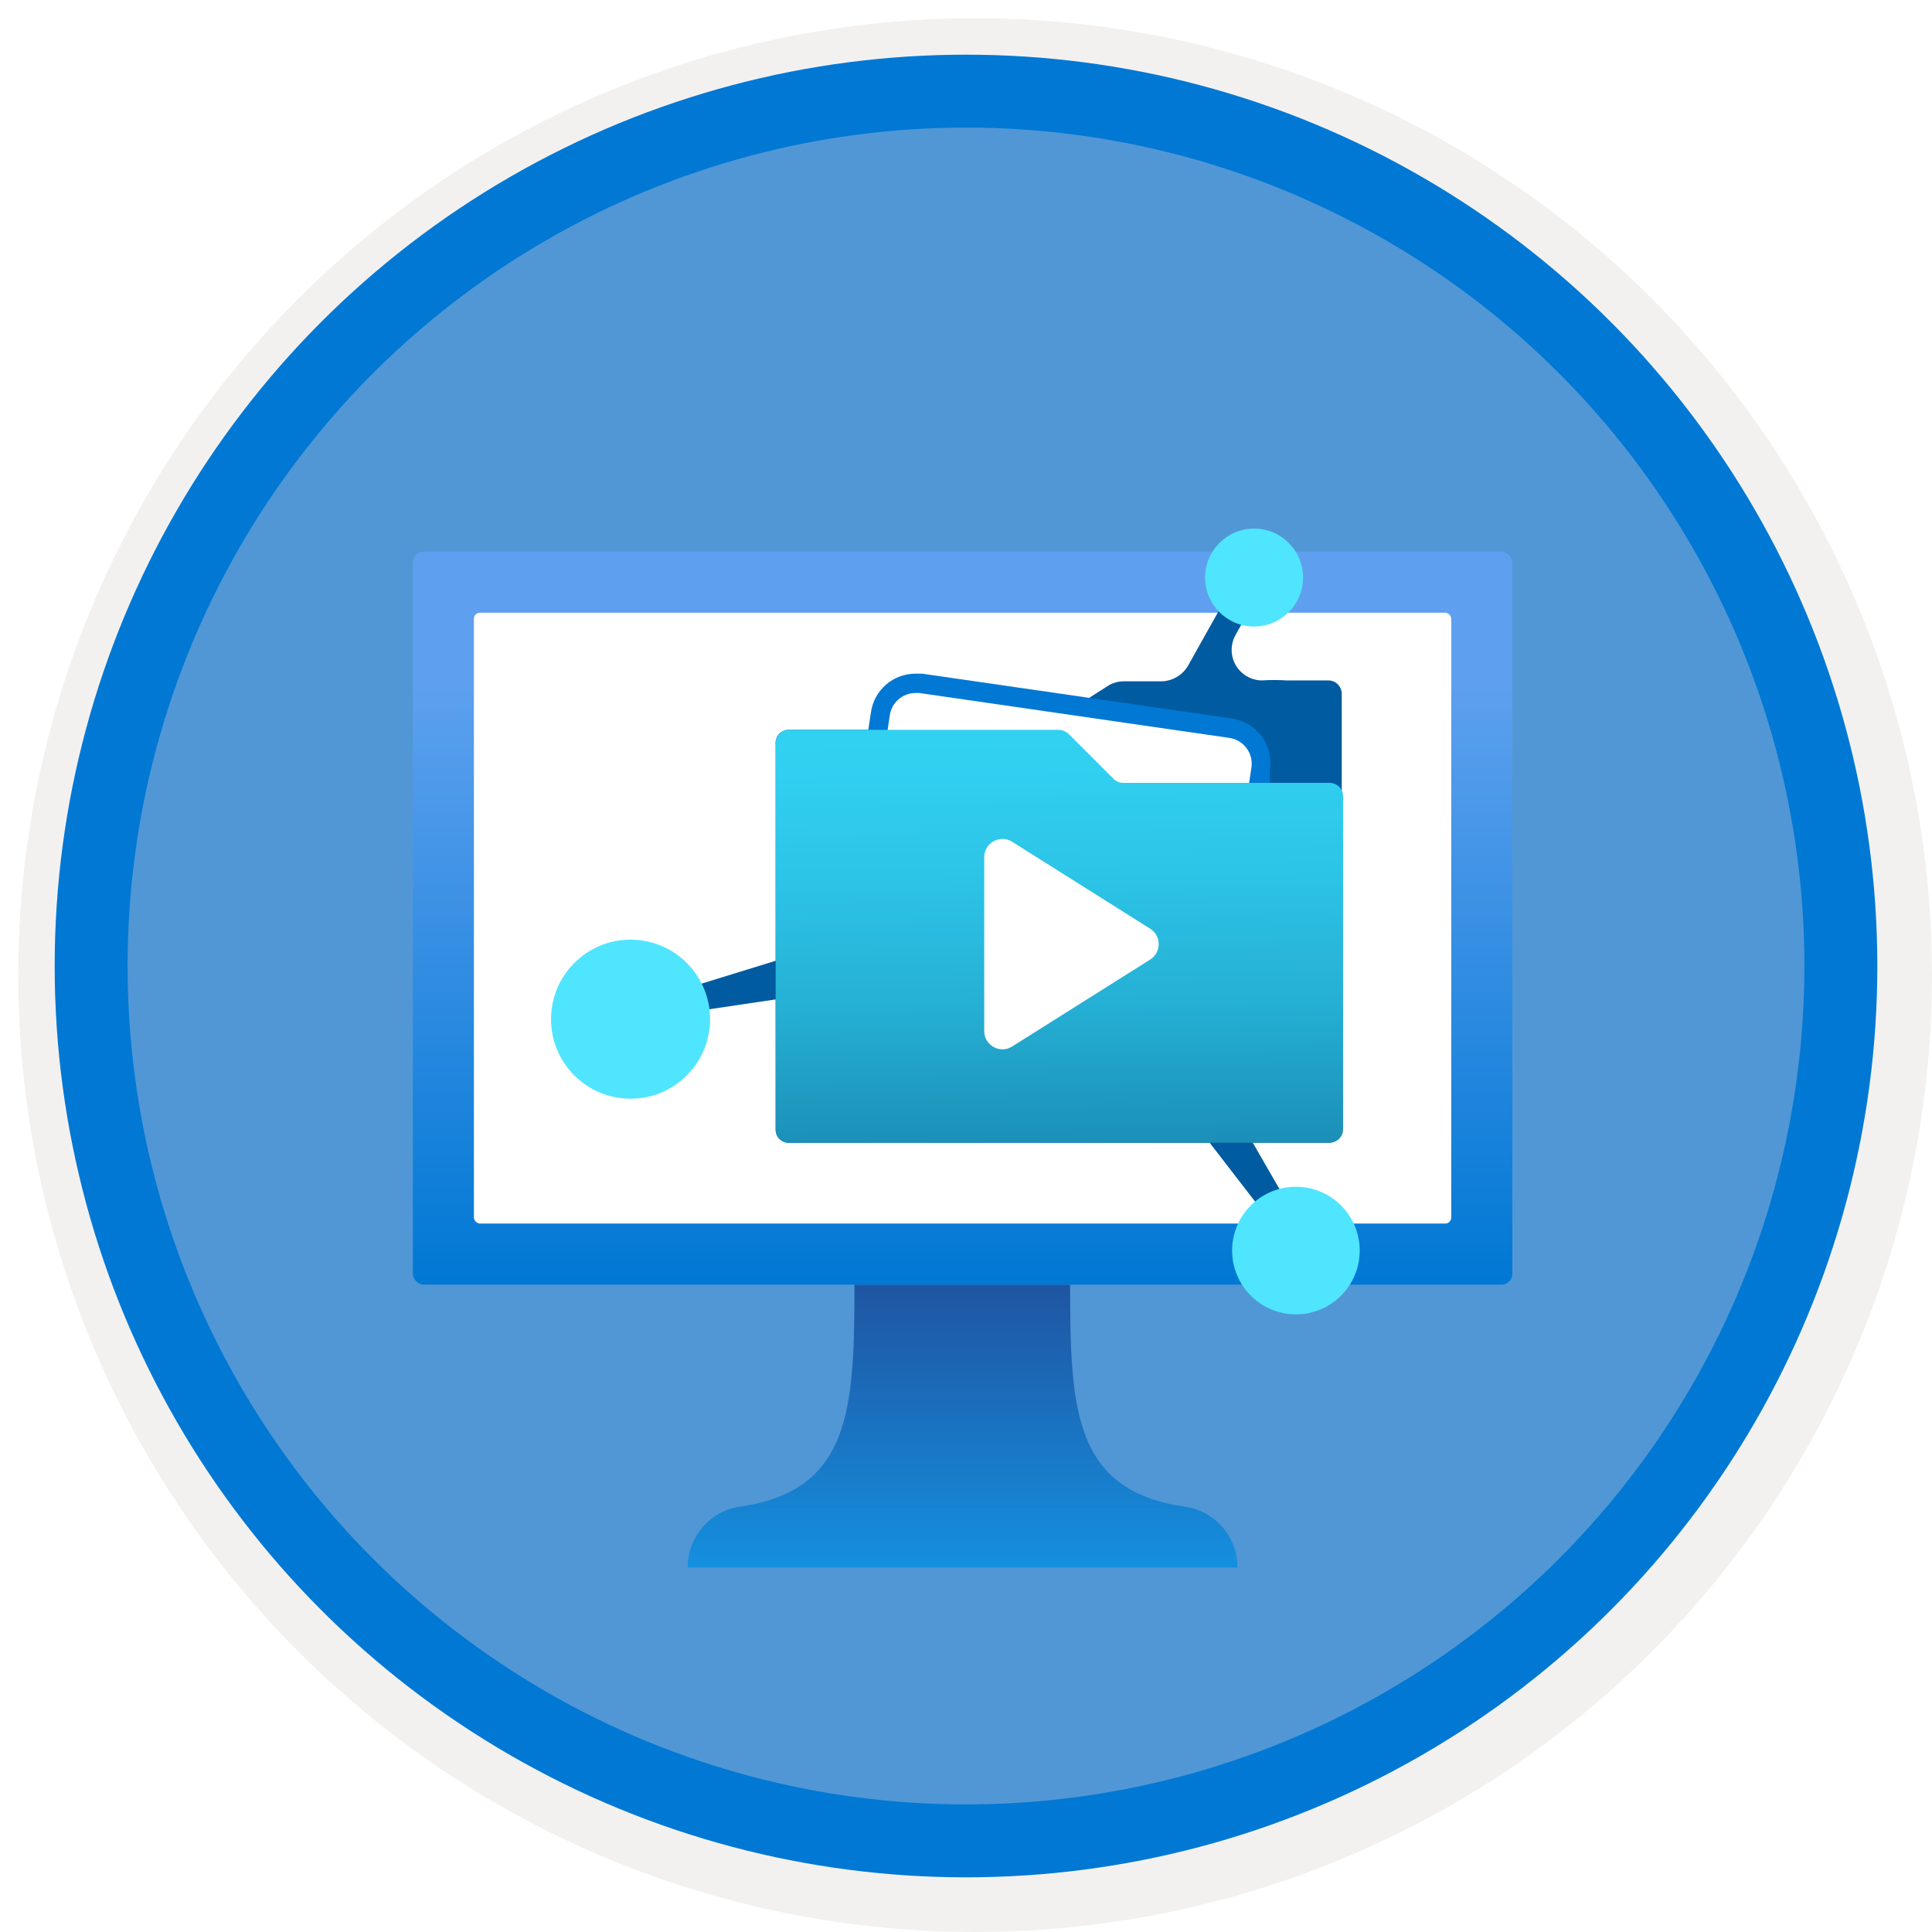 <svg width="106" height="106" viewBox="0 0 106 106" fill="none" xmlns="http://www.w3.org/2000/svg">
<g filter="url(#filter0_d)">
<circle cx="53" cy="53" r="49" fill="#5197D5"/>
<circle cx="53" cy="53" r="50.75" stroke="#F2F1F0" stroke-width="3.5"/>
</g>
<circle cx="53" cy="53" r="48" stroke="#0078D4" stroke-width="4"/>
<g filter="url(#filter1_d)">
<rect x="22.65" y="28.267" width="60.325" height="40.217" rx="0.6" fill="url(#paint0_linear)"/>
<rect x="26.001" y="31.617" width="53.622" height="33.514" rx="0.33" fill="white"/>
<path d="M64.877 80.649C58.945 79.71 58.711 75.387 58.711 68.483H46.88C46.88 75.387 46.646 79.71 40.714 80.649C39.008 80.838 37.721 82.284 37.731 84H67.893C67.902 82.273 66.596 80.822 64.877 80.649Z" fill="url(#paint1_linear)"/>
</g>
<g filter="url(#filter2_d)">
<path d="M72.826 35.332H70.583C70.132 35.302 69.679 35.302 69.227 35.332C68.643 35.323 68.105 35.011 67.808 34.508C67.511 34.004 67.498 33.383 67.773 32.867L68.734 31.142C68.357 30.837 67.932 30.596 67.477 30.427L65.185 34.519C64.879 35.048 64.317 35.376 63.706 35.381H61.66C61.385 35.379 61.113 35.447 60.871 35.578L57.001 38.043C56.873 38.087 56.735 38.087 56.607 38.043H43.222C43.028 38.056 42.847 38.147 42.721 38.296C42.596 38.445 42.536 38.639 42.557 38.832V50.713L38.243 52.044L38.564 53.425L42.557 52.833V59.981C42.557 60.376 42.877 60.696 43.272 60.696H66.368L69.203 64.369L70.411 63.605L68.734 60.696H72.876C73.069 60.703 73.258 60.63 73.397 60.496C73.537 60.361 73.615 60.175 73.615 59.981V36.072C73.615 35.867 73.531 35.67 73.381 35.53C73.232 35.39 73.031 35.318 72.826 35.332Z" fill="#005BA1"/>
<ellipse cx="68.806" cy="29.687" rx="2.687" ry="2.687" fill="#50E5FF"/>
<circle cx="71.101" cy="66.612" r="3.5" fill="#50E5FF"/>
<circle cx="34.595" cy="53.918" r="4.363" fill="#50E5FF"/>
<path d="M67.625 37.426L50.593 34.961H50.247C49.002 34.95 47.944 35.871 47.782 37.105L47.142 41.271H69.671V40.261C69.778 39.613 69.622 38.95 69.238 38.418C68.854 37.886 68.273 37.529 67.625 37.426Z" fill="#0078D4"/>
<path d="M67.452 38.486L50.444 36.022H50.222C49.513 36.027 48.915 36.551 48.817 37.254L48.226 41.272H68.488L68.66 40.113C68.717 39.737 68.621 39.354 68.394 39.049C68.168 38.744 67.829 38.541 67.452 38.486Z" fill="white"/>
<path d="M43.198 38.043H58.111C58.304 38.053 58.488 38.132 58.628 38.265L61.093 40.73C61.228 40.871 61.415 40.952 61.611 40.952H72.95C73.349 40.951 73.676 41.268 73.689 41.666V59.981C73.676 60.38 73.349 60.696 72.95 60.696H43.37C43.164 60.724 42.956 60.662 42.8 60.525C42.644 60.387 42.555 60.189 42.557 59.981V38.832C42.527 38.44 42.809 38.094 43.198 38.043Z" fill="url(#paint2_linear)"/>
</g>
<g filter="url(#filter3_d)">
<path d="M63.106 48.954C63.729 49.346 63.729 50.254 63.106 50.646L55.533 55.416C54.867 55.836 54 55.357 54 54.57L54 45.03C54 44.243 54.867 43.764 55.533 44.184L63.106 48.954Z" fill="white"/>
</g>
<defs>
<filter id="filter0_d" x="0.5" y="0.5" width="105.5" height="105.5" filterUnits="userSpaceOnUse" color-interpolation-filters="sRGB">
<feFlood flood-opacity="0" result="BackgroundImageFix"/>
<feColorMatrix in="SourceAlpha" type="matrix" values="0 0 0 0 0 0 0 0 0 0 0 0 0 0 0 0 0 0 127 0"/>
<feOffset dx="0.5" dy="0.5"/>
<feColorMatrix type="matrix" values="0 0 0 0 0.824 0 0 0 0 0.831 0 0 0 0 0.835 0 0 0 1 0"/>
<feBlend mode="normal" in2="BackgroundImageFix" result="effect1_dropShadow"/>
<feBlend mode="normal" in="SourceGraphic" in2="effect1_dropShadow" result="shape"/>
</filter>
<filter id="filter1_d" x="18.65" y="26.267" width="68.325" height="63.734" filterUnits="userSpaceOnUse" color-interpolation-filters="sRGB">
<feFlood flood-opacity="0" result="BackgroundImageFix"/>
<feColorMatrix in="SourceAlpha" type="matrix" values="0 0 0 0 0 0 0 0 0 0 0 0 0 0 0 0 0 0 127 0"/>
<feOffset dy="2"/>
<feGaussianBlur stdDeviation="2"/>
<feColorMatrix type="matrix" values="0 0 0 0 0 0 0 0 0 0 0 0 0 0 0 0 0 0 0.15 0"/>
<feBlend mode="normal" in2="BackgroundImageFix" result="effect1_dropShadow"/>
<feBlend mode="normal" in="SourceGraphic" in2="effect1_dropShadow" result="shape"/>
</filter>
<filter id="filter2_d" x="26.232" y="25" width="52.369" height="51.112" filterUnits="userSpaceOnUse" color-interpolation-filters="sRGB">
<feFlood flood-opacity="0" result="BackgroundImageFix"/>
<feColorMatrix in="SourceAlpha" type="matrix" values="0 0 0 0 0 0 0 0 0 0 0 0 0 0 0 0 0 0 127 0"/>
<feOffset dy="2"/>
<feGaussianBlur stdDeviation="2"/>
<feColorMatrix type="matrix" values="0 0 0 0 0 0 0 0 0 0 0 0 0 0 0 0 0 0 0.15 0"/>
<feBlend mode="normal" in2="BackgroundImageFix" result="effect1_dropShadow"/>
<feBlend mode="normal" in="SourceGraphic" in2="effect1_dropShadow" result="shape"/>
</filter>
<filter id="filter3_d" x="50" y="42.028" width="17.574" height="19.544" filterUnits="userSpaceOnUse" color-interpolation-filters="sRGB">
<feFlood flood-opacity="0" result="BackgroundImageFix"/>
<feColorMatrix in="SourceAlpha" type="matrix" values="0 0 0 0 0 0 0 0 0 0 0 0 0 0 0 0 0 0 127 0"/>
<feOffset dy="2"/>
<feGaussianBlur stdDeviation="2"/>
<feColorMatrix type="matrix" values="0 0 0 0 0 0 0 0 0 0 0 0 0 0 0 0 0 0 0.15 0"/>
<feBlend mode="normal" in2="BackgroundImageFix" result="effect1_dropShadow"/>
<feBlend mode="normal" in="SourceGraphic" in2="effect1_dropShadow" result="shape"/>
</filter>
<linearGradient id="paint0_linear" x1="82.975" y1="68.483" x2="82.975" y2="28.267" gradientUnits="userSpaceOnUse">
<stop stop-color="#0078D4"/>
<stop offset="0.82" stop-color="#5EA0EF"/>
</linearGradient>
<linearGradient id="paint1_linear" x1="67.893" y1="84" x2="67.893" y2="68.483" gradientUnits="userSpaceOnUse">
<stop stop-color="#1490DF"/>
<stop offset="0.98" stop-color="#1F56A3"/>
</linearGradient>
<linearGradient id="paint2_linear" x1="38" y1="33.546" x2="38.379" y2="62.07" gradientUnits="userSpaceOnUse">
<stop stop-color="#32D4F5"/>
<stop offset="0.23" stop-color="#31D0F1"/>
<stop offset="0.46" stop-color="#2CC3E6"/>
<stop offset="0.7" stop-color="#25AFD4"/>
<stop offset="0.94" stop-color="#1C92BA"/>
<stop offset="1" stop-color="#198AB3"/>
</linearGradient>
</defs>
</svg>
